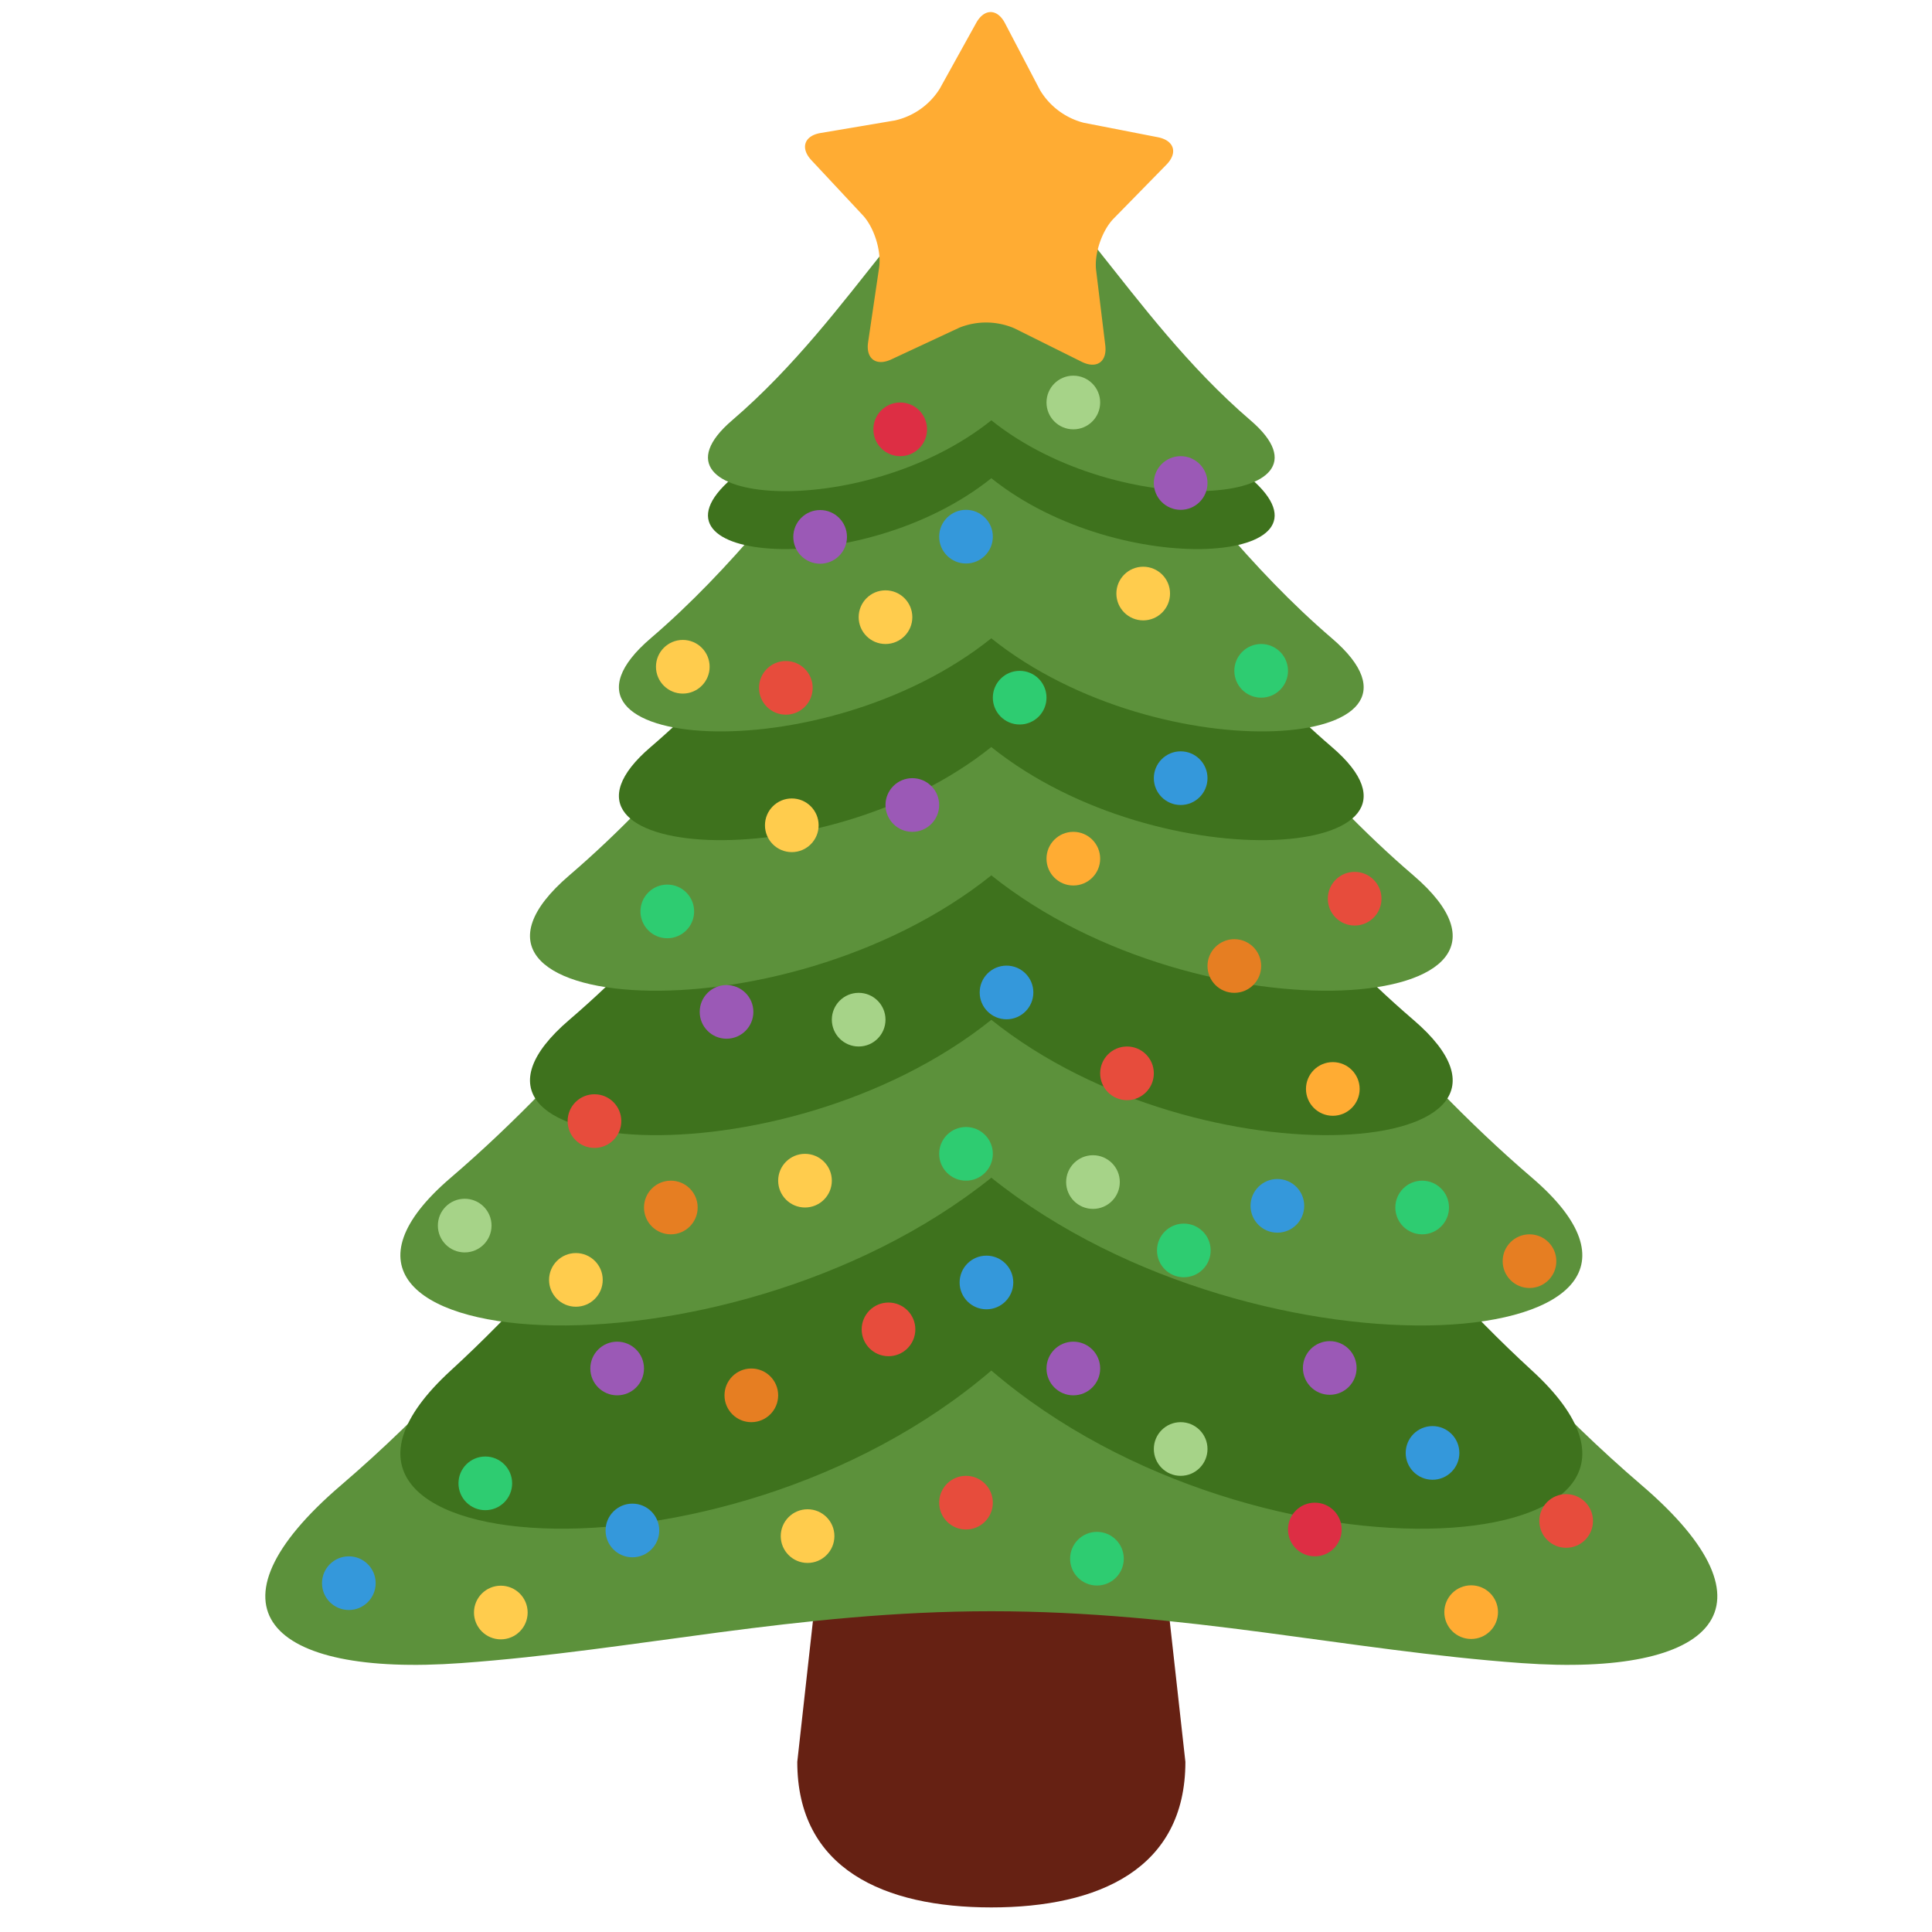 <svg xmlns="http://www.w3.org/2000/svg" viewBox="0 0 36 36"><path fill="#662113" d="M22.088 32.83c0 1.997-1.619 2.712-3.616 2.712s-3.616-.715-3.616-2.712l.904-8.136c0-1.996.715-1.808 2.712-1.808s2.712-.188 2.712 1.808z"/><path fill="#5c913b" d="M30.59 27.675c-6.294-5.392-8.843-13.112-12.118-13.112s-5.824 7.721-12.118 13.112c-2.645 2.266-1.385 3.577 2.241 3.314 3.232-.233 6.255-.966 9.877-.966s6.646.733 9.876.966c3.627.263 4.886-1.049 2.242-3.314z"/><path fill="#3e721d" d="M28.546 25.538c-4.837-4.435-7.555-10.787-10.074-10.787s-5.236 6.352-10.073 10.787c-3.844 3.524 5.037 4.315 10.073 0 5.034 4.316 13.917 3.524 10.074 0z"/><path fill="#5c913b" d="M28.546 21.945c-4.837-4.143-7.555-10.077-10.074-10.077s-5.236 5.934-10.073 10.077c-3.844 3.292 5.037 4.031 10.073 0 5.034 4.032 13.917 3.292 10.074 0z"/><path fill="#3e721d" d="M26.336 19.003c-3.775-3.235-5.897-7.868-7.864-7.868s-4.088 4.632-7.864 7.868c-3 2.57 3.932 3.147 7.864 0 3.93 3.146 10.865 2.57 7.864 0z"/><path fill="#5c913b" d="M26.336 16.311c-3.775-3.235-5.897-7.867-7.864-7.867s-4.088 4.632-7.864 7.867c-3 2.571 3.932 3.147 7.864 0 3.93 3.147 10.865 2.571 7.864 0z"/><use href="#B" fill="#3e721d"/><use href="#B" y="-2.026" fill="#5c913b"/><path fill="#3e721d" d="M23.301 8.911C20.983 6.925 19.68 4.08 18.472 4.08s-2.511 2.845-4.83 4.831c-1.843 1.579 2.415 1.933 4.83 0 2.414 1.933 6.673 1.579 4.829 0z"/><path fill="#5c913b" d="M23.301 7.832C20.983 5.845 19.68 3 18.472 3s-2.511 2.845-4.83 4.832c-1.843 1.579 2.415 1.933 4.83 0 2.414 1.932 6.673 1.578 4.829 0z"/><circle fill="#ffcc4d" cx="9.332" cy="30.047" r=".5"/><circle fill="#ffac33" cx="27.413" cy="30.04" r=".5"/><circle fill="#a6d388" cx="20" cy="7.5" r=".5"/><g fill="#dd2e44"><circle cx="16.774" cy="8" r=".5"/><circle cx="24.5" cy="28.5" r=".5"/></g><circle fill="#9b59b6" cx="22" cy="9" r=".5"/><g fill="#3498db"><circle cx="18" cy="10" r=".5"/><circle cx="11.784" cy="28.518" r=".5"/><circle cx="18.381" cy="23.897" r=".5"/></g><circle fill="#ffcc4d" cx="21.302" cy="11.06" r=".5"/><g fill="#e74c3c"><circle cx="14.643" cy="12.817" r=".5"/><circle cx="11.077" cy="20.89" r=".5"/></g><circle fill="#2ecc71" cx="19" cy="13" r=".5"/><g fill="#3498db"><circle cx="22" cy="14.5" r=".5"/><circle cx="18.755" cy="18.493" r=".5"/></g><circle fill="#9b59b6" cx="17" cy="15" r=".5"/><circle fill="#ffac33" cx="20" cy="16" r=".5"/><circle fill="#ffcc4d" cx="14.754" cy="15.378" r=".5"/><g fill="#e67e22"><circle cx="23" cy="18" r=".5"/><circle cx="12.5" cy="22.5" r=".5"/></g><circle fill="#a6d388" cx="16" cy="19" r=".5"/><circle fill="#e74c3c" cx="21" cy="20" r=".5"/><g fill="#2ecc71"><circle cx="18" cy="21.5" r=".5"/><circle cx="26.5" cy="22.5" r=".5"/></g><g fill="#ffcc4d"><circle cx="15" cy="22" r=".5"/><circle cx="12.723" cy="12.424" r=".5"/><circle cx="10.731" cy="23.849" r=".5"/></g><g fill="#3498db"><circle cx="23.802" cy="22.469" r=".5"/><circle cx="6.5" cy="29.5" r=".5"/></g><circle fill="#ffac33" cx="24.835" cy="20.291" r=".5"/><g fill="#9b59b6"><circle cx="20" cy="25.5" r=".5"/><circle cx="15.282" cy="10.004" r=".5"/><circle cx="13.538" cy="18.855" r=".5"/><circle cx="24.778" cy="25.49" r=".5"/><circle cx="11.5" cy="25.5" r=".5"/></g><g fill="#e67e22"><circle cx="14" cy="26" r=".5"/><circle cx="28.5" cy="23.5" r=".5"/></g><g fill="#a6d388"><circle cx="22" cy="27" r=".5"/><circle cx="20.366" cy="22.026" r=".5"/><circle cx="8.659" cy="22.837" r=".5"/></g><g fill="#e74c3c"><circle cx="18" cy="28" r=".5"/><circle cx="29.183" cy="28.341" r=".5"/><circle cx="16.556" cy="24.771" r=".5"/></g><g fill="#ffcc4d"><circle cx="15.048" cy="28.623" r=".5"/><circle cx="16.5" cy="11.5" r=".5"/></g><g fill="#2ecc71"><circle cx="9.043" cy="27.64" r=".5"/><circle cx="12.434" cy="16.983" r=".5"/><circle cx="22.059" cy="23.3" r=".5"/></g><circle fill="#3498db" cx="26.693" cy="27.073" r=".5"/><path fill="#ffac33" d="M19.379 1.679a1.34 1.34 0 0 0 .817.609l1.379.269c.305.06.377.29.159.512l-.983 1.004c-.217.222-.365.657-.326.965l.17 1.394c.038.309-.159.448-.438.31L18.9 6.117a1.34 1.34 0 0 0-1.02-.013l-1.274.594c-.282.13-.476-.014-.43-.322l.205-1.39c.045-.307-.091-.745-.302-.973l-.959-1.027c-.212-.227-.135-.457.172-.508l1.385-.234a1.33 1.33 0 0 0 .832-.588L18.19.427c.151-.272.394-.269.537.006z"/><circle fill="#e74c3c" cx="25.242" cy="16.746" r=".5"/><g fill="#2ecc71"><circle cx="20.44" cy="29.044" r=".5"/><circle cx="23.5" cy="12.5" r=".5"/></g><defs ><path id="B" d="M24.818 13.92c-3.047-2.61-4.76-6.349-6.347-6.349s-3.299 3.739-6.347 6.349c-2.422 2.075 3.174 2.54 6.347 0 3.174 2.54 8.77 2.075 6.347 0z"/></defs></svg>
